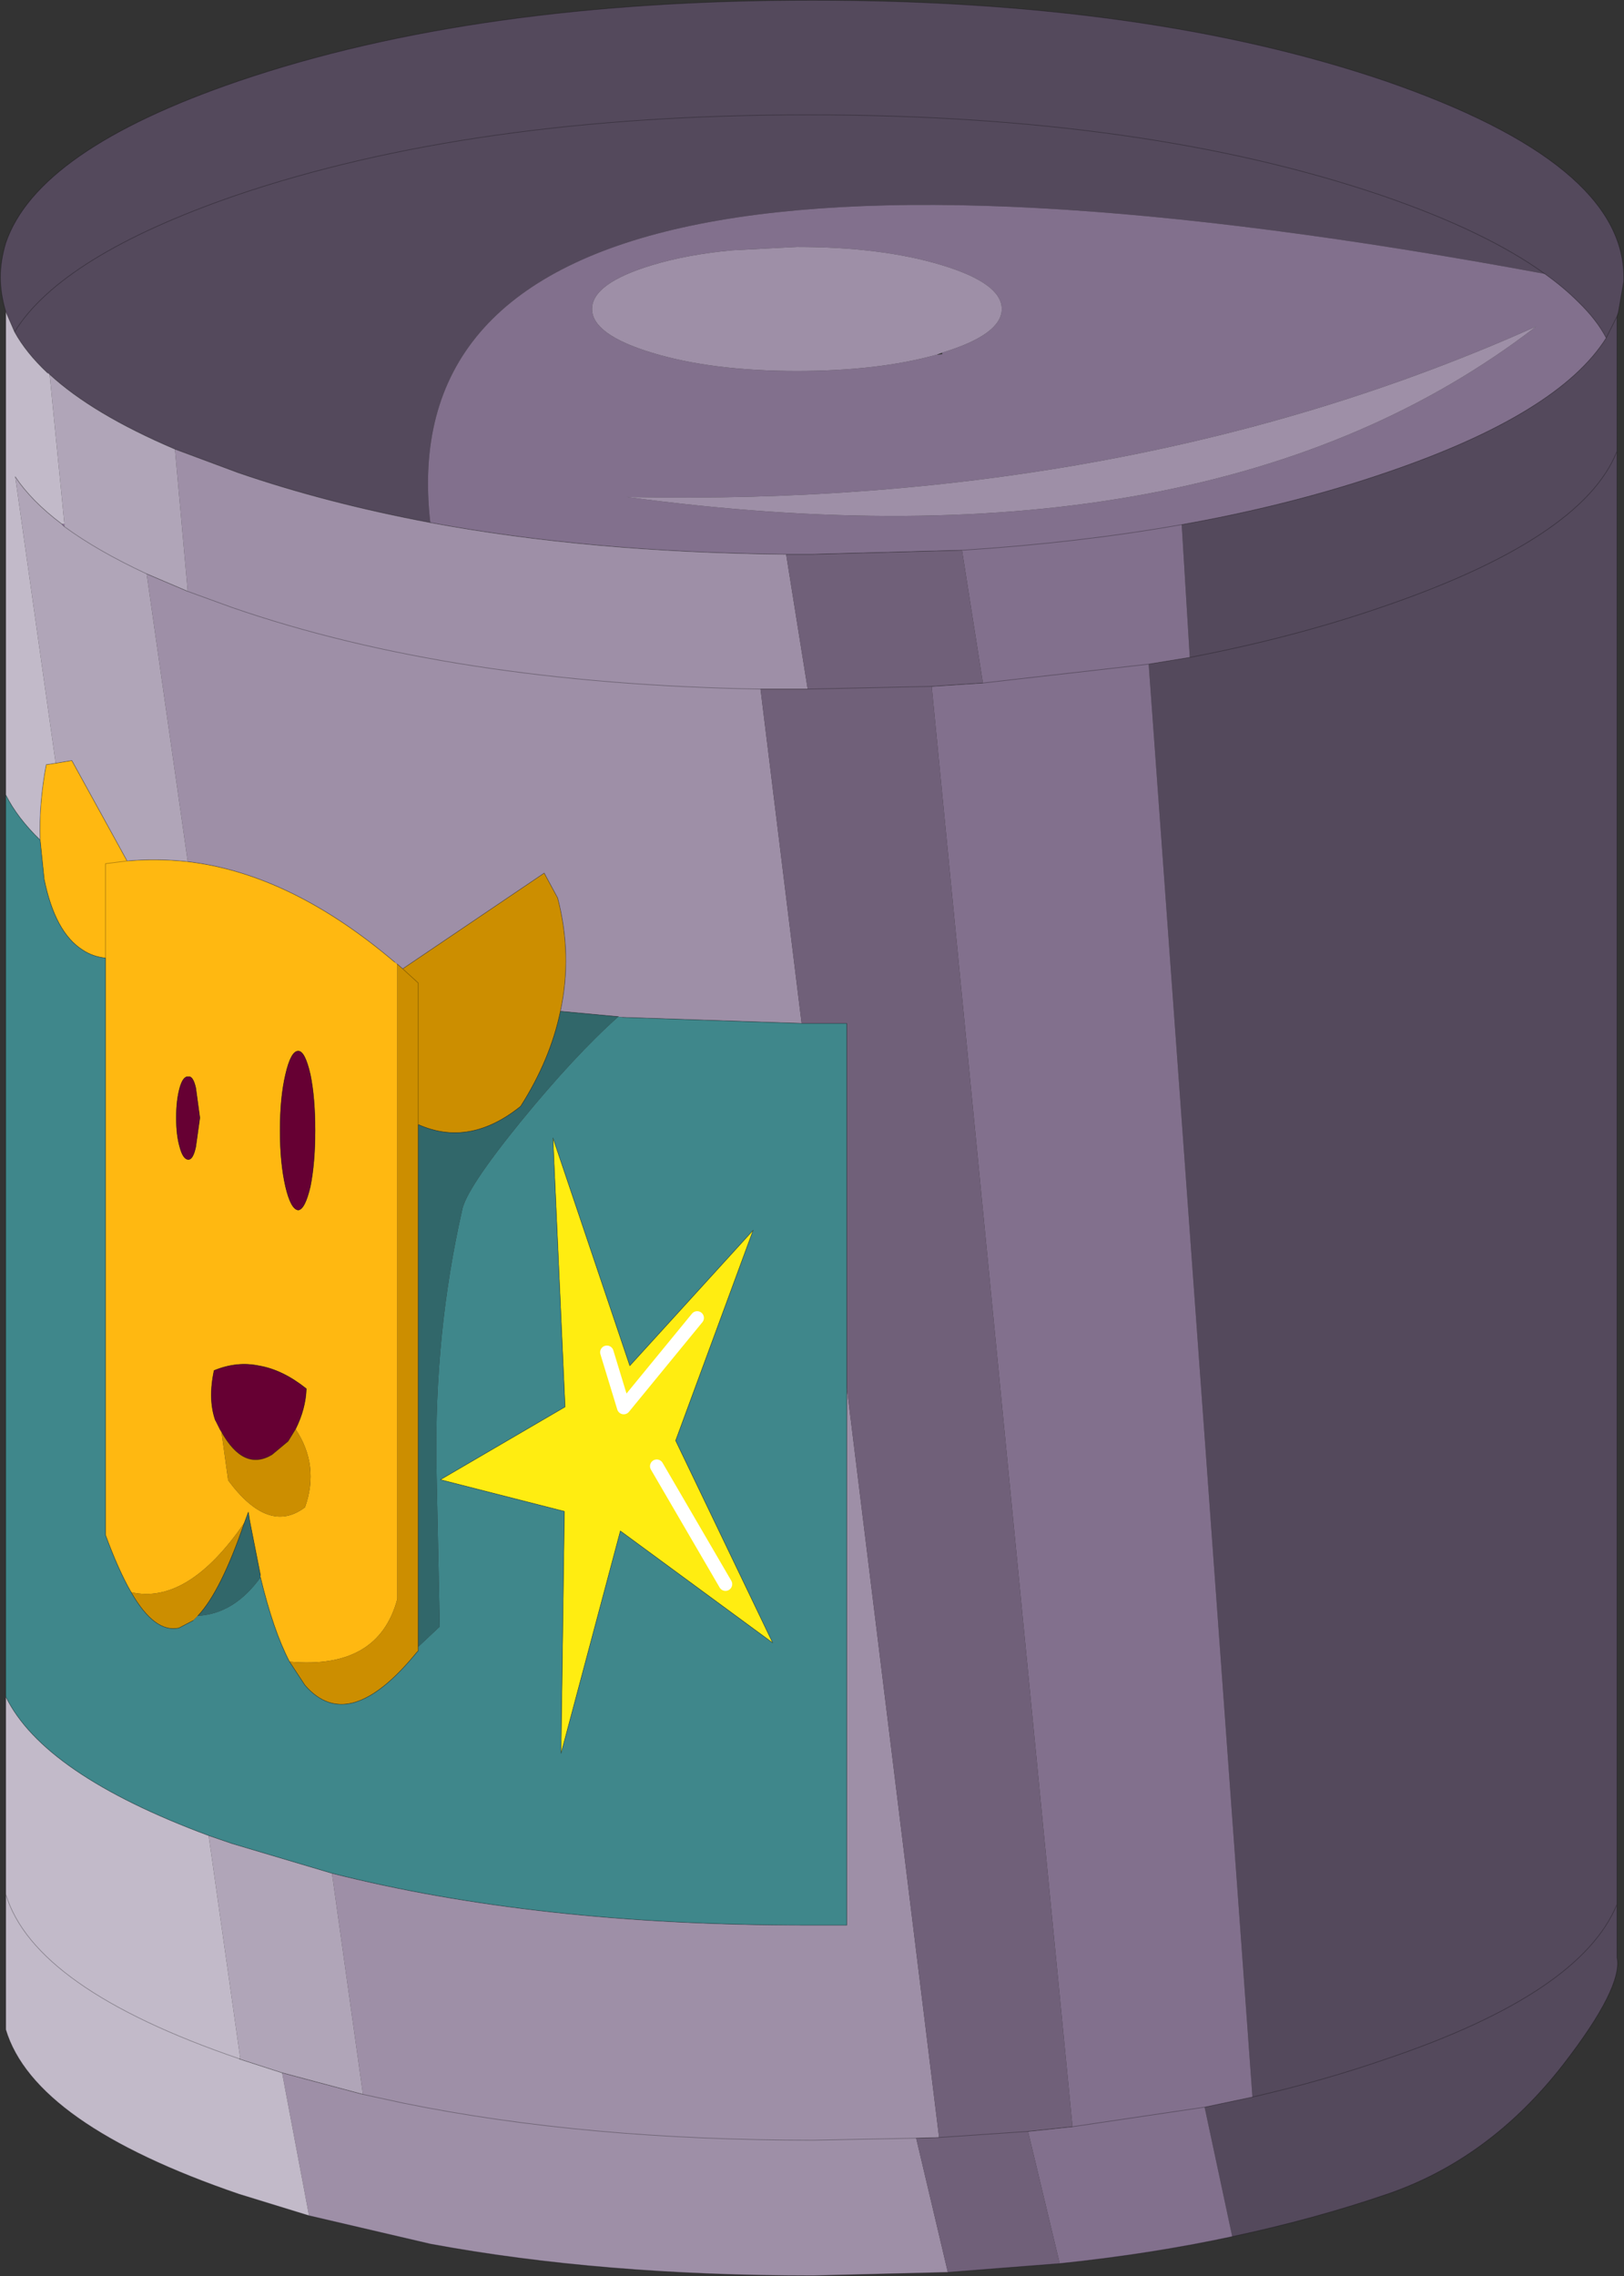 <svg viewBox="0 0 120.5 168.85" xmlns="http://www.w3.org/2000/svg" xmlns:xlink="http://www.w3.org/1999/xlink"><rect x="0" y="0" width="120.5" height="168.85" fill="#333333" stroke="none"/><use transform="translate(.03 .02)" width="120.45" height="168.8" xlink:href="#a"/><defs><g id="a"><path d="m230.45 191.2 1.2-.2 4.1 7.45q2.25-.2 4.5.05 7.65.9 15.35 7.45l.2.15v47.1q-1.4 5.25-8 4.65-1.2-2.3-2.15-6.25v-.15l-.8-4.05-.1-.65-.3.8q-4.2 6.1-8.4 5.15-.95-1.65-1.9-4.25v-42.8q-.95-.1-1.7-.6-2.05-1.3-2.85-5.25l-.3-2.9q-.1-2.65.45-5.6h.05l.65-.1m5.3 7.25-1.6.2v7-7l1.6-.2m11.75 15.85q-.4 1.7-.4 4.15 0 2.4.4 4.15.4 1.7.95 1.75.5-.05.9-1.75.35-1.75.35-4.15 0-2.45-.35-4.15-.4-1.75-.9-1.75-.55 0-.95 1.75m.75 26.3q.75-1.5.8-3-1.75-1.4-3.5-1.7-1.65-.35-3.35.35-.45 2.15.1 3.7l.35.7.1.15.5 3.6q3 4.05 5.7 2 1.1-3.1-.7-5.8m-7.4-25.3q-.2-.9-.55-.85-.4-.05-.65.85t-.25 2.2.25 2.15q.25.95.65.95.35 0 .55-.95l.3-2.15-.3-2.2" fill="#ffb811" fill-rule="evenodd" transform="translate(-226.35 -134.6)"/><path d="M278.05 232.35 272.6 239l-1.25-4.1 1.25 4.1 5.45-6.65m-1.6 9.1 7.2 15-11.3-8.3-4.4 16.5.25-17.95-9.2-2.35 9.25-5.4-.9-19.95 5.7 16.9 9.15-10.05-5.75 15.6m3.7 10.65-5.1-8.75 5.1 8.75" fill="#ffed11" fill-rule="evenodd" transform="translate(-226.35 -134.6)"/><path d="M247.5 214.3q.4-1.75.95-1.75.5 0 .9 1.75.35 1.7.35 4.15 0 2.4-.35 4.15-.4 1.7-.9 1.75-.55-.05-.95-1.75-.4-1.75-.4-4.15 0-2.45.4-4.15m-5.2 25.65q-.55-1.55-.1-3.7 1.7-.7 3.35-.35 1.75.3 3.5 1.7-.05 1.5-.8 3l-.55.9-1.2 1q-2.1 1.25-3.75-1.7l-.1-.15-.35-.7m-1.45-24.65.3 2.2-.3 2.15q-.2.95-.55.95-.4 0-.65-.95-.25-.85-.25-2.15t.25-2.2.65-.85q.35-.05.55.85" fill="#603" fill-rule="evenodd" transform="translate(-226.35 -134.6)"/><path d="M286.15 185.7h.1-.1" fill="#564361" fill-rule="evenodd" transform="translate(-226.35 -134.6)"/><path d="M231.1 173.45v.2l-.2-.2h.2m12.95 113.85h.1v.05l-.1-.05" fill="#9176a0" fill-rule="evenodd" transform="translate(-226.35 -134.6)"/><path d="M257.35 256.75v.3l-.1.1q-5.05 6.2-8.3 2.45l-1.15-1.75q6.6.6 8-4.65v-47.1l.4.35 10.5-7.1 1 1.85q1.1 4.25.2 8.4-.75 3.6-2.95 7.05-3.8 3.05-7.6 1.35v38.75m-16.35-2.3-.35.35-1.05.55q-1.8.4-3.55-2.65 4.2.95 8.4-5.15-1.75 5.1-3.45 6.9M257.35 218v-10.5l-1.15-1.05 1.15 1.05V218m-14.6 22.8q1.65 2.95 3.75 1.7l1.2-1 .55-.9q1.8 2.7.7 5.8-2.7 2.05-5.7-2l-.5-3.6" fill="#cc8e00" fill-rule="evenodd" transform="translate(-226.35 -134.6)"/><path d="M226.75 157.7q-.4-1.35-.4-2.55t.4-2.55q2.35-6.9 17.25-12 17.6-6 42.6-6 24.95 0 42.55 6 17.65 6.1 17.65 14.55v.3l-.4 2.3-.1.3V279.8q.45 2.2-4 7.95-5.45 7-13.05 9.6-5.4 1.85-11.5 3.15l-2.05-9.6 3.55-.75q5.25-1.2 10-2.85 14.35-4.85 17.05-11.45-2.7 6.6-17.05 11.45-4.75 1.65-10 2.85l-7.7-106.3 3.05-.5-.6-9.85q8.15-1.45 15.15-3.85 12.8-4.35 16.35-10-.7-1.35-2.1-2.7-1.05-1.05-2.45-2.05-4.35-3.15-12.05-5.8-17.6-6-42.6-6-24.95 0-42.55 6-12.85 4.45-16.35 10.1 3.5-5.65 16.35-10.1 17.6-6 42.55-6 25 0 42.6 6 7.7 2.65 12.05 5.8-86.65-16.1-82.7 18.45-7.7-1.45-14.25-3.7l-4.7-1.75q-6.1-2.6-9.3-5.55l-.15-.1q-1.6-1.5-2.45-3.05l-.65-1.5m119.55.35-.8 1.6.8-1.6m0 10q-2.55 6.5-17.55 11.6-6.55 2.25-14.15 3.7 7.6-1.45 14.15-3.7 15-5.1 17.55-11.6" fill="#54495c" fill-rule="evenodd" transform="translate(-226.35 -134.6)"/><path d="M317.75 300.5q-6.05 1.3-12.8 2l-2.35-9.8 3.3-.35-10.45-106.85 3.8-.25-1.55-9.85-11.1.3h-1.95q-14.55-.15-26.4-2.35-3.95-34.55 82.7-18.45 1.4 1 2.45 2.05 1.4 1.35 2.1 2.7-3.55 5.65-16.35 10-7 2.4-15.15 3.85l.6 9.85-3.05.5-12.3 1.4 12.3-1.4 7.7 106.3-3.55.75 2.05 9.6M296.2 160.75q4.45-1.35 4.45-3.25t-4.45-3.25-10.75-1.35l-4.8.25q-3.3.3-5.95 1.1-4.45 1.35-4.45 3.25t4.45 3.25 10.75 1.35q6 0 10.35-1.2l.45-.05-.05-.1m19.5 130.15-9.8 1.45 9.8-1.45m-18-115.5q8.65-.55 16.3-1.9-7.65 1.35-16.3 1.9m42.6-16.6q-30 13.45-67.45 12.65 43.45 5.85 67.45-12.65" fill="#82708d" fill-rule="evenodd" transform="translate(-226.35 -134.6)"/><path d="m296.65 303.15-10 .25q-15.7 0-28.4-2.35l-9-2.1-2-10.6 6 1.6-2.3-16.4q15.2 3.85 35.2 3.85h3v-39.9l6.85 55.65-1.7.05-7.65.15q-16.9 0-30.4-2.75l-3-.65 3 .65q13.5 2.75 30.4 2.75l7.65-.15 2.35 9.95m-59.45-126 3.05 1.3-.95-10.55 4.7 1.75q6.55 2.25 14.25 3.7 11.85 2.2 26.4 2.35l1.6 10h-3.5l3.05 24.8-13.3-.45-.3-.05-4.3-.4q.9-4.15-.2-8.4l-1-1.85-10.5 7.1-.4-.35-.2-.15q-7.7-6.55-15.35-7.45l-3.05-21.35m58.6-16.25q-4.35 1.2-10.35 1.2-6.3 0-10.75-1.35t-4.45-3.25 4.45-3.25q2.65-.8 5.95-1.1l4.8-.25q6.3 0 10.75 1.35t4.45 3.25-4.45 3.25l-.4.15m-55.55 17.55 3.3 1.2q16.35 5.65 39.2 6.05-22.85-.4-39.2-6.05l-3.3-1.2M340.3 158.8q-24 18.5-67.45 12.65 37.45.8 67.45-12.65" fill="#9e8fa7" fill-rule="evenodd" transform="translate(-226.35 -134.6)"/><path d="M230 162.35q3.2 2.95 9.3 5.55l.95 10.55-3.05-1.3q-3.65-1.7-6.1-3.5 2.45 1.8 6.1 3.5l3.05 21.35q-2.25-.25-4.5-.05l-4.1-7.45-1.2.2-3-21.25q1.2 1.8 3.45 3.5l.2.2v-.2l-1.1-11.1m14.15 125v-.05l-2.35-16.55 1.75.6 7.4 2.2 2.3 16.4-6-1.6-3.1-1" fill="#b0a5b8" fill-rule="evenodd" transform="translate(-226.35 -134.6)"/><path d="m249.25 298.95-5.2-1.6q-15.2-5.2-17.3-12.2v-24.7q2.8 5.75 15.05 10.3l2.35 16.55h-.1l.1.05 3.1 1 2 10.6m-22.5-105.4V157.7l.65 1.5q.85 1.55 2.45 3.05l.15.1 1.1 11.1h-.2q-2.25-1.7-3.45-3.5l3 21.25-.65.1h-.05q-.55 2.95-.45 5.6-1.7-1.65-2.55-3.35m0 81.55q2.1 7 17.3 12.2-15.2-5.2-17.3-12.2" fill="#c2bac9" fill-rule="evenodd" transform="translate(-226.35 -134.6)"/><path d="m304.95 302.5-8.3.65-2.35-9.95 1.7-.05-6.85-55.65v-27h-3.35l-3.05-24.8h3.5l-1.6-10h1.95l11.1-.3 1.55 9.85-3.8.25 10.45 106.85-3.3.35 2.35 9.8m-9.5-117-9.2.2 9.2-.2m7.15 107.2-6.6.45 6.6-.45" fill="#706079" fill-rule="evenodd" transform="translate(-226.35 -134.6)"/><path d="M226.75 260.45v-66.9q.85 1.7 2.55 3.35l.3 2.9q.8 3.95 2.85 5.25.75.5 1.7.6v42.8q.95 2.6 1.9 4.25 1.75 3.05 3.55 2.65l1.05-.55.35-.35q2.7-.15 4.65-2.85.95 3.95 2.15 6.25l1.15 1.75q3.25 3.75 8.3-2.45l.1-.1v-.3l1.6-1.5-.25-11.95q-.15-9.85 1.9-18.9.25-1.55 4.35-6.6 4-4.9 7.25-7.8l.3.05 13.3.45h3.35v66.9h-3q-20 0-35.2-3.85l-7.4-2.2-1.75-.6q-12.25-4.55-15.05-10.3m49.7-19 5.75-15.6-9.15 10.05-5.7-16.9.9 19.95-9.25 5.4 9.2 2.35-.25 17.95 4.4-16.5 11.3 8.3-7.2-15" fill="#3f878b" fill-rule="evenodd" transform="translate(-226.35 -134.6)"/><path d="M272.2 210q-3.25 2.9-7.25 7.8-4.1 5.05-4.35 6.6-2.05 9.05-1.9 18.9l.25 11.95-1.6 1.5V218q3.8 1.7 7.6-1.35 2.2-3.45 2.95-7.05l4.3.4m-26.55 41.6q-1.95 2.7-4.65 2.85 1.7-1.8 3.45-6.9l.3-.8.1.65.8 4.05v.15" fill="#31676a" fill-rule="evenodd" transform="translate(-226.35 -134.6)"/><path d="M.4 23.1Q0 21.75 0 20.55T.4 18q2.35-6.9 17.25-12 17.6-6 42.6-6Q85.2 0 102.8 6q17.65 6.1 17.65 14.55v.3l-.4 2.3-.1.3V145.2q.45 2.2-4 7.95-5.45 7-13.05 9.6-5.4 1.85-11.5 3.15-6.05 1.3-12.8 2l-8.3.65-10 .25q-15.7 0-28.4-2.35l-9-2.1-5.2-1.6q-15.2-5.2-17.3-12.2V23.1l.65 1.5q3.5-5.65 16.35-10.1 17.6-6 42.55-6 25 0 42.6 6 7.7 2.65 12.05 5.8 1.4 1 2.45 2.05 1.4 1.35 2.1 2.7l.8-1.6m-.8 1.6q-3.55 5.65-16.35 10-7 2.4-15.15 3.85-7.65 1.35-16.3 1.9l-11.1.3H58.3q-14.55-.15-26.4-2.35m56.35 10q7.6-1.45 14.15-3.7 15-5.1 17.55-11.6m0 107.8q-2.7 6.6-17.05 11.45-4.75 1.65-10 2.85l-3.55.75M3.5 27.65q-1.6-1.5-2.45-3.05m11.9 8.7q-6.1-2.6-9.3-5.55m1.1 11.3q2.45 1.8 6.1 3.5l3.05 1.3m-.95-10.55 4.7 1.75q6.55 2.25 14.25 3.7m-27.15.3-.2-.2q-2.25-1.7-3.45-3.5m3 21.25 1.2-.2 4.1 7.45q2.25-.2 4.5.05 7.65.9 15.35 7.45M4.1 56.6l-.65.1H3.4q-.55 2.95-.45 5.6l.3 2.9q.8 3.95 2.85 5.25.75.5 1.7.6v-7l1.6-.2M2.95 62.3Q1.25 60.65.4 58.95m56-7.85q-22.85-.4-39.2-6.05l-3.3-1.2m59 6.8-3.8.25m10.45 106.85 9.8-1.45M72.9 50.65l12.3-1.4 3.05-.5M59.9 51.1l9.2-.2m-9.2.2h-3.5m3.05 24.8h3.35v66.9h-3q-20 0-35.2-3.85l-7.4-2.2-1.75-.6Q3.2 131.6.4 125.85m69.25 32.7 6.6-.45 3.3-.35M31 122.15v.3l-.1.1q-5.05 6.2-8.3 2.45l-1.15-1.75q-1.2-2.3-2.15-6.25m-5 3.2-1.05.55q-1.8.4-3.55-2.65-.95-1.65-1.9-4.25v-42.8m21.65.45.4.35 10.5-7.1 1 1.85q1.1 4.25.2 8.4l4.3.4m-4.3-.4q-.75 3.6-2.95 7.05-3.8 3.05-7.6 1.35v38.75m-1.15-50.3L31 72.9v10.5m-9.85-3.7q.4-1.75.95-1.75.5 0 .9 1.75.35 1.7.35 4.15 0 2.4-.35 4.15-.4 1.7-.9 1.75-.55-.05-.95-1.75-.4-1.75-.4-4.15 0-2.45.4-4.15m.75 26.3q.75-1.5.8-3-1.75-1.4-3.5-1.7-1.65-.35-3.35.35-.45 2.15.1 3.7m.45.85q1.65 2.95 3.75 1.7l1.2-1 .55-.9m-3.8 6.95.3-.8.1.65.8 4.05m30.8-10 7.2 15-11.3-8.3-4.4 16.5.25-17.95-9.2-2.35 9.25-5.4L41 84.4l5.7 16.9 9.15-10.05-5.75 15.6M17.7 152.7l.1.05m9.1 2.6 3 .65q13.5 2.75 30.4 2.75l7.65-.15 1.7-.05m-48.75-4.8-3.1-1m9.1 2.6-6-1.6M59.45 75.9l-13.3-.45M14.5 80.7l.3 2.2-.3 2.15q-.2.95-.55.95-.4 0-.65-.95-.25-.85-.25-2.15t.25-2.2.65-.85q.35-.05.55.85m.15 39.15q1.7-1.8 3.45-6.9m-.4 39.75Q2.5 147.5.4 140.5" fill="none" stroke="#000" stroke-linecap="round" stroke-linejoin="round" stroke-opacity=".302" stroke-width=".05"/><path d="m271.35 234.9 1.25 4.1 5.45-6.65m-3 11 5.1 8.75" fill="none" stroke="#fff" stroke-linecap="round" stroke-linejoin="round" transform="translate(-226.35 -134.6)"/></g></defs></svg>